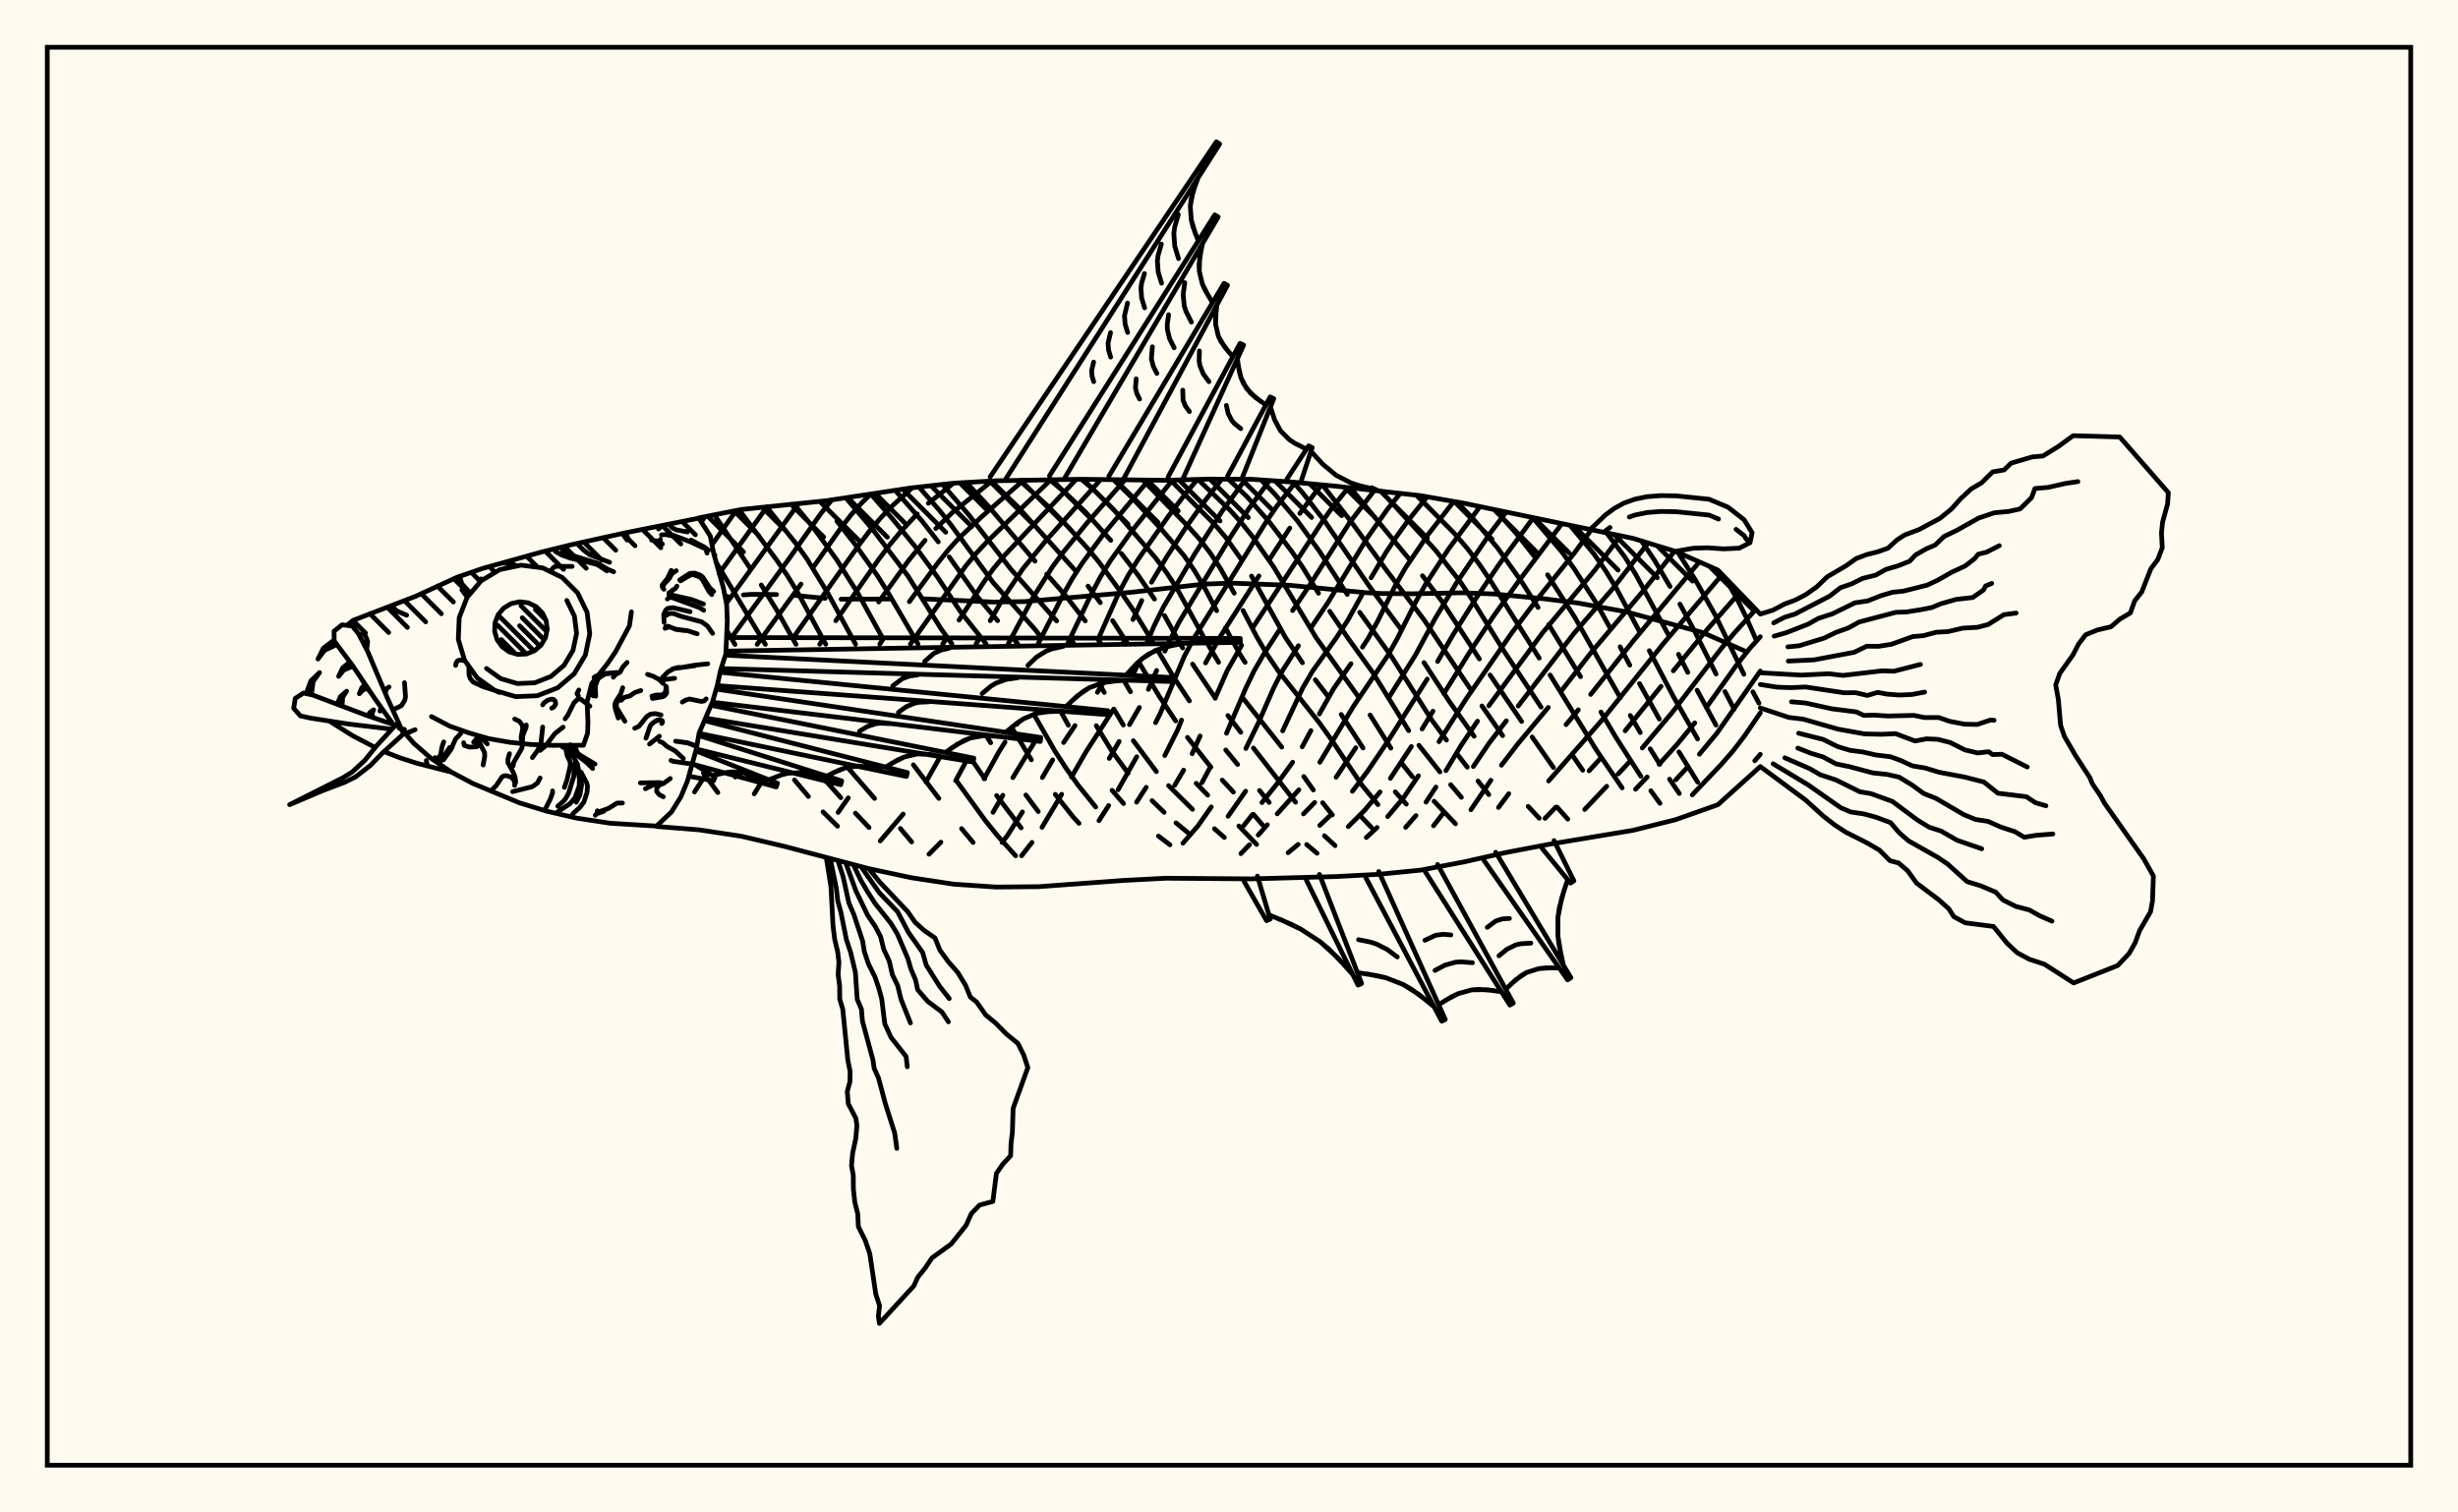 <svg xmlns="http://www.w3.org/2000/svg" width="520" height="320"><rect x="0" y="0" width="520" height="320" fill="floralwhite"/><rect x="10" y="10" width="500" height="300" stroke="black" stroke-width="1" fill="none"/><path stroke="black" stroke-width="1" fill="none" stroke-linecap="round" stroke-linejoin="round" d="
M 147.84 109.57 156.84 107.8 174.81 105.94 192.77 103.23 201.75 102.23 210.73 101.72 228.69 101.4 246.66 101.62 255.64 101.37 264.62 101.39 273.6 102.01 282.58 102.86 300.54 104.87 309.53 106.44 345.45 113.9 354.43 116.65 363.41 120.6 372.4 129.92 
M 372.4 162.18 363.41 170.27 354.43 173.44 345.45 175.68 327.49 178.67 318.51 180.39 309.53 182.4 300.54 184.1 291.56 184.99 282.58 185.46 264.62 185.95 246.66 185.81 237.68 186.28 219.71 187.6 210.73 187.68 201.75 187.07 192.77 185.7 183.79 183.78 165.82 179.04 156.84 176.93 147.86 175.57 138.89 174.86 
M 369.02 137.69 360.2 133.83 343.96 129.43 333.72 127.57 326.6 126.68 316.1 125.67 309.32 125.42 298.9 125.63 292.23 125.57 289 125.4 272.9 123.84 260.51 123.37 254.6 123.59 239.16 125.33 216.75 127.28 210.09 127.38 195.14 126.69 
M 188.17 126.74 177.94 126.77 
M 174.58 126.59 167.79 125.94 
M 164.29 125.79 159 125.75 157.27 125.87 
M 153.88 126.18 153.4 126.23 
M 148.81 163.57 151.86 167.68 
M 154.77 163.3 155.56 164.41 
M 168.08 165.03 171.03 168.52 
M 174.12 171.78 177.19 174.81 
M 153.81 133.47 155.49 136.36 
M 174.78 165.3 177.88 168.78 
M 180.97 172.04 183.85 175.09 
M 151.44 118.87 161.92 136.34 
M 179.31 162.36 185.02 168.93 
M 190.47 175.28 192.87 178.13 
M 151.13 108.92 158.77 120.35 
M 161.05 123.77 164.39 129.21 168.39 136.32 
M 156.38 107.89 164.2 118.35 166.56 121.77 168.79 125.41 174.69 136.31 
M 193.23 161.82 198.62 168.93 
M 203.42 175.31 205.87 178.25 
M 162.15 107.22 168.27 114.85 170.71 118.25 175.15 125.54 180.99 136.29 
M 202.34 165.19 208.47 173.64 211.02 176.8 214.86 181.06 
M 167.93 106.61 172.06 111.63 176.98 118.38 181.49 125.52 186.8 135.15 
M 205.88 161.18 208.34 164.77 
M 210.84 168.32 216.02 175.16 
M 173.56 106.06 174.66 107.37 
M 177.05 110.26 180.84 115.09 185.64 121.83 187.9 125.43 194.21 136.25 
M 208.63 155.65 209.58 157.15 
M 217.03 168.2 219.65 171.71 
M 178.94 105.32 184.7 112.12 192.08 121.86 199.04 132.97 201.39 136.24 
M 214.01 153.88 218.19 160.76 
M 223.25 168.07 227.05 172.88 228.27 174.2 
M 184.22 104.52 188.61 109.54 193.55 115.56 198.39 122.18 203.16 129.38 208.61 136.22 
M 218.71 151.12 223.18 158.92 225.58 162.62 228.1 166.15 231.8 170.74 
M 189.37 103.74 194.95 110.1 198.5 114.64 
M 200.81 117.83 206.76 126.24 211.05 131.32 
M 214.03 134.73 215.29 136.2 
M 224.39 150.51 226.01 153.44 
M 235.26 167.21 237.69 170.01 
M 245.07 176.89 247.51 178.75 
M 194.42 103.05 198.8 108.05 201.11 110.96 210.17 123.34 218.84 133.03 220.28 134.82 
M 231.92 153.54 235.07 158.68 238.66 163.6 
M 243.72 169.39 246.27 171.87 
M 248.79 174.1 251.23 176.11 
M 199.39 102.5 205.02 109.01 213.83 120.4 223.54 131.37 
M 226.36 135.05 227.17 136.17 
M 232.56 144.68 233.62 146.51 
M 235.65 150.03 237.64 153.4 
M 239.76 156.71 244.64 163.26 
M 247.21 166.22 252.27 171.23 
M 256.92 175.34 259.02 177.19 
M 204.44 102.08 209.06 107.05 218.96 118.73 
M 221.43 121.5 225.43 126.02 229.58 131.36 
M 232.26 135.23 232.87 136.15 
M 237.73 143.94 239.16 146.37 
M 253.06 165.73 255.49 168.23 
M 262.09 174.76 265.84 178.66 
M 209.73 101.78 215.35 107.26 227.66 120.9 
M 230.18 124.01 232.78 127.51 
M 235.38 131.31 238.51 136.14 
M 240.89 140.03 245.25 147.33 248.71 152.53 
M 251.22 156.02 256.17 162.31 
M 258.57 165.05 260.93 167.59 
M 265.18 172.3 267.08 174.52 
M 215.63 101.6 221.5 106.91 225.79 111.3 230.18 116.12 232.46 118.89 237.26 125.45 239.76 129.1 244.06 136.12 
M 244.84 137.47 248.13 143 251.62 148.29 
M 259.31 158.68 261.82 161.74 
M 266.46 167.25 268.5 169.78 
M 276.43 178.68 278.63 180.53 
M 222.03 101.47 225.34 104.23 229.66 108.36 234.99 114.33 
M 237.21 117.08 240.73 121.64 244.23 126.76 
M 246.35 130.24 249.62 136.11 
M 249.71 136.25 250.2 137.09 
M 252.29 140.5 257.12 147.72 
M 259.77 151.39 262.49 154.93 
M 265.17 158.27 274.08 169.73 
M 280.19 176.83 282.45 178.92 
M 228.76 101.4 231.26 103.51 235.54 107.73 244.41 117.97 246.77 121.12 248.95 124.45 254.64 134.8 257.8 140.13 
M 262.79 147.51 271.16 158.07 
M 275.82 164.29 277.84 167.14 
M 279.81 169.84 281.86 172.41 
M 235.57 101.5 239.16 104.97 245.66 111.94 250.38 117.43 252.61 120.61 254.62 123.95 257.39 129.21 
M 259.24 132.83 262.25 138.33 263.41 140.15 
M 287.83 172.65 290.13 175.06 
M 241.78 101.57 251.43 111.45 253.78 114.09 256.04 117.01 258.18 120.27 261.1 125.5 
M 262.97 129.16 265.89 134.77 268.05 138.45 270.48 142.03 279.05 152.85 281.59 156.39 288.11 166.1 291.51 170.24 
M 247.63 101.59 257.05 111.04 259.35 113.75 262.66 118.46 
M 264.76 121.88 271.9 134.81 275.53 140.22 
M 278.26 143.82 281.07 147.49 
M 283.73 151.16 288.35 158.25 
M 295.17 167.54 297.51 170.14 
M 253.43 101.43 260.34 108.06 262.65 110.63 264.96 113.52 269.51 120.05 278.39 134.85 287.53 147.64 
M 289.85 151.28 294.24 158.28 
M 296.51 161.46 298.8 164.34 
M 303.38 169.52 307.92 174.3 
M 259.86 101.38 263.74 105.02 268.42 110.3 273.22 116.59 275.57 120 278.94 125.52 
M 281.3 129.33 285.19 135.04 290.41 142.29 298.02 154.59 
M 300.18 157.69 304.62 163.32 
M 306.89 166.02 309.16 168.7 
M 266.78 101.54 269.61 104.44 274.43 110.13 279.15 116.66 285.02 125.76 
M 287.64 129.54 294.28 138.76 302.81 152.21 306.01 156.59 
M 308.19 159.44 310.41 162.32 
M 312.68 165.25 314.97 168.12 
M 273.6 102.01 275.62 104.31 280.27 110.3 289.69 124.04 296.46 133.23 
M 301.25 140.19 306.53 148.3 311.86 155.78 
M 323.29 170.61 325.63 173.12 
M 279.77 102.59 286 110.59 293.14 120.42 301.22 131.08 311.35 146.21 
M 313.51 149.36 317.89 155.64 
M 329.41 170.77 331.67 173.31 
M 285.67 103.19 298.25 118.45 
M 300.93 121.82 304.92 127.05 312.97 139.41 
M 315.23 142.81 321.9 152.64 
M 324.13 155.93 328.64 162.39 
M 292.14 103.88 303.65 116.37 308.93 123.1 311.31 126.67 318.06 137.57 326.02 149.61 
M 332.63 159.76 334.83 162.96 
M 299.69 104.77 307.71 112.89 310.4 116.02 312.96 119.39 315.36 122.94 325.63 139.24 
M 327.93 142.82 337.76 158.75 343.17 166.7 
M 308.19 106.21 311.63 109.74 316.86 115.98 321.9 123.08 325.39 128.53 
M 327.63 132.14 334.37 143.17 
M 338.69 150.65 341.87 156.04 347.13 164.25 
M 349.24 167.31 351.17 169.97 
M 316.32 107.88 320.79 112.88 324.84 118.03 
M 327.4 121.61 333.16 130.62 342.79 147.64 
M 344.9 151.38 347.01 154.99 
M 349.1 158.43 351.15 161.71 
M 353.2 164.85 355.26 167.88 
M 324.29 109.57 330.36 116.7 332.99 120.29 337.65 127.5 340.72 133.05 
M 342.74 136.85 344.79 140.73 
M 346.84 144.62 351.03 152.14 
M 355.18 159.07 359.15 165.49 
M 332.14 111.14 337.19 117.19 339.7 120.8 341.95 124.47 346.95 133.83 
M 348.92 137.67 353.98 147.32 359.14 156.35 
M 339.84 112.7 343.71 117.79 346.02 121.49 353.12 134.62 
M 355.09 138.43 357.06 142.26 
M 359.03 146.03 363.02 153.41 
M 347.25 114.45 349.99 118.49 353.3 124.09 
M 355.39 127.81 358.42 133.39 363.04 142.61 
M 364.92 146.31 366.88 150.06 
M 354.99 116.89 358.72 122.79 362.86 130.12 368.92 142.66 
M 370.83 146.37 372.11 148.78 
M 364.81 122.05 367.5 126.75 369.27 130.3 371.58 135.51 
M 149.16 109.31 148.35 110.43 
M 155.73 108.02 150.62 115.26 
M 162.27 107.2 152.12 121.39 
M 168.97 106.51 153.68 127.62 
M 175.97 105.77 173.7 108.59 166.88 118.27 154.73 134.92 
M 184.26 104.51 182.39 106.3 180.06 108.91 177.81 111.82 172.03 120.04 
M 169.46 123.58 160.17 136.34 
M 192.98 103.21 188.89 106.92 186.5 109.37 184.16 112.09 181.86 115.11 167.73 135.03 
M 149.09 164.21 146.92 167.56 
M 201.7 102.24 196.39 106.49 
M 194.05 108.73 190.55 112.47 188.2 115.3 185.84 118.43 176.82 131.34 
M 174.16 135.21 173.41 136.31 
M 209.86 101.77 201.45 108.47 197.97 111.83 
M 195.7 114.32 192.24 118.57 185.88 127.37 
M 161.22 165.27 159.56 167.97 
M 216.55 101.57 207.67 109.34 202.84 113.88 200.62 116.33 198.47 119.02 192.38 127.3 
M 186.87 135.15 186.12 136.28 
M 222.34 101.46 208.81 114.62 206.45 117.14 204.29 119.77 192.61 136.26 
M 175.5 163.89 174.6 165.29 
M 227.69 101.41 212.49 117.53 210.16 120.33 208.09 123.21 202.9 131.19 
M 200.39 134.87 199.44 136.24 
M 179.46 168.81 177.3 171.9 
M 232.85 101.46 221.28 114.37 216.4 120.33 212.26 126.5 209.49 131.32 
M 207.4 134.78 206.5 136.22 
M 237.98 101.53 229.83 110.81 225.06 116.68 222.72 119.83 218.54 126.41 213.31 136.2 
M 198.93 160.03 195.88 165.46 
M 191.07 172.24 186.22 177.92 
M 242.98 101.58 233.42 113.06 228.92 119.19 226.77 122.55 224.79 126.06 219.64 136.19 
M 204.25 161.31 202.17 165.19 
M 248.02 101.58 239.29 112.54 234.83 118.75 232.78 122.1 230.86 125.7 225.87 136.17 
M 215.46 152.78 215.15 153.23 
M 212.62 157.03 211.39 158.95 208.18 164.77 
M 199.05 178.18 196.53 180.73 
M 253.33 101.44 251.14 104.01 247.21 109.17 240.81 118.3 238.64 121.79 236.67 125.48 232.33 135.21 
M 218.86 157.01 214.27 164.53 
M 212.16 168.26 210.07 171.87 
M 258.47 101.38 254.79 106.11 250.95 111.49 246.87 117.75 243.6 123.19 
M 241.54 127.05 239.69 131.08 
M 237.97 135.16 237.57 136.14 
M 233.45 144.43 232.16 146.48 
M 227.42 153.51 225.01 157.1 
M 222.7 160.78 220.51 164.51 
M 216.3 171.78 213.12 176.79 211.99 178.25 
M 263.5 101.39 258.48 108.25 252.72 117.24 246.14 128.41 244.13 132.48 242.57 136.13 
M 240.98 139.94 239.75 142.68 
M 235.6 150.04 229.85 158.9 226.67 164.41 
M 224.6 168.05 220.44 175.04 
M 218.32 178.23 216.12 181.06 
M 268.57 101.66 264.16 107.68 260.25 113.71 249.41 131.69 247.16 136.12 
M 246.86 136.81 246.43 137.77 
M 244.69 141.85 242.95 145.85 
M 241.04 149.69 238.94 153.32 
M 236.76 156.87 234.66 160.47 
M 274.04 102.05 270.02 107.24 267.92 110.33 252.61 134.97 250.54 138.87 245.42 151.02 244.47 152.9 
M 240.48 160.11 236.53 167.1 
M 234.54 170.43 232.49 173.63 
M 279.65 102.58 278.11 104.41 274.98 108.64 
M 272.86 111.73 268.55 118.37 
M 266.33 121.86 258.15 134.67 255.04 140.26 
M 249.96 152.36 249.16 154.37 246.41 159.86 
M 242.48 166.57 240.45 169.72 
M 285.28 103.14 281.81 107.44 279.79 110.28 264.96 132.89 
M 262.67 136.52 259.61 141.92 257.06 147.74 
M 253.88 155.72 252.21 159.47 
M 250.4 162.94 248.51 166.15 
M 290.77 103.73 285.52 110.57 277.19 123.61 273.45 129.18 
M 270.9 132.94 267.33 138.44 265.28 141.99 263.53 145.64 259.47 155.15 
M 256.02 162.34 254.28 165.59 
M 296.25 104.37 293.56 107.68 289.29 113.74 280.96 127.45 277.24 132.97 
M 274.69 136.62 271.24 142.02 269.4 145.66 266.19 153 263.56 158.37 
M 256.25 170.72 253.45 174.72 250.25 178.4 
M 301.92 105.11 297.68 110.4 295.39 113.6 293.17 116.95 290.06 122.24 
M 288.12 125.86 285.07 131.34 282.69 134.97 277.67 142.01 275.57 145.6 271.35 154.64 
M 263.52 167.39 259.81 172.7 
M 307.55 106.1 302.02 113.22 297.27 120.24 295.14 123.96 291.43 131.47 289.4 135.14 288.23 136.92 
M 285.8 140.43 282.13 145.7 279.12 151.06 
M 277.33 154.58 275.49 158.01 
M 273.47 161.27 270.19 165.79 266.97 169.81 
M 264.98 172.31 263.11 174.68 
M 313.09 107.19 306.42 116.2 301.61 123.58 299.45 127.45 295.6 135.12 293.54 138.77 286.33 149.43 279.22 161.28 
M 274.78 167.1 270.2 172.19 
M 268.11 174.5 266.18 176.68 
M 264.34 178.72 262.51 180.61 
M 318.62 108.36 315.3 112.75 308.25 123.14 303.59 130.89 299.46 138.56 293.74 147.7 
M 286.82 158.21 282.66 164.44 
M 278.12 169.79 275.75 172.21 
M 324.35 109.58 317.14 119.4 312.22 126.64 307.4 134.29 304.13 139.95 
M 301.94 143.67 293.75 156.61 289.32 163.16 286.11 167.42 
M 281.56 172.4 279.2 174.63 
M 274.64 178.65 272.51 180.41 
M 330.41 110.81 321.22 123.05 316 130.3 311.09 137.7 305.44 146.76 
M 303.15 150.47 300.85 154.23 
M 298.58 157.94 294.14 164.68 
M 291.95 167.56 288.66 171.47 285.23 174.89 
M 336.68 112.02 333.15 116.9 325.21 126.76 319.81 133.92 310.13 147.92 304.43 156.92 
M 300.08 164.13 296.86 168.87 293.57 172.77 
M 291.33 175.08 289.05 177.2 
M 342.83 113.33 337.41 120.61 326.33 133.89 314.96 149.33 
M 312.57 152.58 309.13 157.67 305.89 163.06 
M 303.78 166.52 301.68 169.71 
M 299.55 172.55 297.37 175.05 
M 348.65 114.88 341.3 124.4 332.9 134.11 321.18 149.38 
M 318.67 152.51 315.04 157.21 311.69 162.18 
M 305.39 171.97 303.27 174.71 
M 354.28 116.6 347.52 125.15 336.69 137.96 330.13 146.41 
M 327.54 149.68 321.17 157.31 317.63 161.91 
M 315.41 165.08 311.18 171.32 
M 359.5 118.88 345.67 135.43 336.51 146.93 
M 333.9 150.18 331.3 153.32 
M 319.19 167.93 317.01 170.84 
M 364.34 121.56 351.83 136.24 338.87 152.4 327.61 165.24 
M 368.01 125.37 360.85 133.55 354 141.93 
M 351.4 145.22 343.81 154.62 
M 338.67 160.37 336.18 163.09 
M 329.14 170.77 326.85 173.15 
M 371.45 128.94 367.05 133.76 364.12 137.23 353.73 150.77 347.43 158.25 
M 344.86 161.04 342.34 163.74 
M 339.91 166.36 335.25 171.26 
M 372.4 134.71 370.11 137.26 367.28 140.84 360.97 149.7 
M 358.53 152.95 354.81 157.48 350.99 161.7 
M 348.47 164.39 346 166.99 
M 372.4 141.98 363.2 155.16 359.51 159.58 
M 357.01 162.32 354.51 164.99 
M 372.4 150.82 369.09 155.66 366.63 158.88 364.13 161.74 358.01 168.17 
M 372.4 159.59 371.23 160.96 
M 209.47 100.89 257.33 30 258.03 30.46 212.55 101.68 
M 222.02 100.67 256.99 45.46 257.71 45.9 225.07 101.43 
M 234.58 100.76 258.95 59.95 259.68 60.36 237.59 101.53 
M 247.12 100.9 262.34 72.64 263.09 73.01 250.15 101.52 
M 259.69 100.75 268.71 83.98 269.47 84.34 262.68 101.39 
M 272.26 101.35 276.85 94.33 277.6 94.69 275.15 102.15 
M 290.19 103.19 291.57 103.82 
M 253.43 37.67 252.37 40.63 251.81 43.59 252.02 46.55 252.4 48.03 253.5 50.98 
M 254.4 51.53 253.8 54.49 253.71 57.36 254.37 60.11 254.98 61.43 256.51 64.03 
M 257.43 64.55 257.15 67.3 257.17 68.62 257.74 71.11 259.04 73.36 260.82 75.47 
M 261.77 75.94 262.19 78.67 262.55 79.94 263.72 82.21 265.55 84.07 267.81 85.66 
M 268.77 86.11 269.64 88.79 270.9 91.15 272.74 93 273.87 93.75 276.39 95.03 
M 277.34 95.49 279.85 98.22 282.61 100.52 285.76 102.15 287.48 102.72 291.08 103.6 
M 252.86 39.15 252 42.11 251.81 43.59 252.02 46.55 252.91 49.5 
M 249.28 45.39 248.5 48.06 248.33 49.39 248.52 52.05 249.32 54.71 
M 245.69 51.64 245 54.01 244.85 55.19 245.02 57.56 245.74 59.92 
M 242.11 57.88 241.5 59.95 241.37 60.99 241.52 63.06 242.15 65.13 
M 238.53 64.12 237.89 66.79 238.02 68.56 238.56 70.34 
M 234.94 70.37 234.41 72.59 234.52 74.07 234.97 75.55 
M 231.36 76.61 230.94 78.39 231.02 79.57 231.38 80.75 
M 254.07 53.02 253.67 55.94 253.71 57.36 254.37 60.11 255.71 62.74 
M 250.64 59.8 250.3 62.32 250.53 64.73 250.91 65.9 252.05 68.16 
M 247.22 66.59 246.93 68.69 246.96 69.71 247.44 71.69 248.4 73.58 
M 243.79 73.37 243.58 75.89 243.97 77.48 244.74 79.01 
M 240.37 80.16 240.21 82.07 240.5 83.27 241.09 84.43 
M 257.26 65.93 257.17 68.62 257.74 71.11 258.3 72.26 259.9 74.42 
M 253.74 74.24 253.68 76.3 253.82 77.28 254.54 79.09 255.76 80.75 
M 250.22 82.55 250.28 84.66 250.78 85.92 251.63 87.08 
M 261.95 77.32 262.55 79.94 263.05 81.13 264.56 83.19 266.65 84.88 
M 259.44 85.77 259.82 87.48 260.59 88.95 261.13 89.59 262.49 90.69 
M 153.77 134.89 262.38 135.07 262.39 135.91 153.59 137.76 
M 153.47 138.62 248.46 143.37 248.43 144.21 152.56 141.45 
M 152.36 142.24 234.37 150.37 234.29 151.2 151.74 145.06 
M 151.52 145.8 220.19 156.04 220.08 156.88 150.7 148.57 
M 150.43 149.22 206.02 160.41 205.87 161.23 149.28 151.93 
M 149.04 152.47 191.95 163.46 191.76 164.28 147.89 155.16 
M 147.81 155.61 178.07 165.22 177.85 166.03 147.3 158.47 
M 147.19 158.85 164.48 165.71 164.21 166.5 146.37 161.62 
M 147.04 161.81 151.26 164.42 150.95 165.2 145.7 164.22 
M 250.71 136.11 247.42 136.66 244.36 137.65 241.67 139.33 240.46 140.41 238.19 142.86 
M 238.15 143.92 234.9 144.17 233.35 144.44 230.46 145.5 227.88 147.26 225.51 149.49 
M 225.42 150.54 222.25 150.5 219.25 150.93 216.5 152.1 215.22 152.94 212.76 154.93 
M 212.62 155.98 209.55 155.65 208.05 155.65 205.2 156.17 202.55 157.44 200.01 159.2 
M 199.82 160.24 196.88 159.63 194.01 159.52 191.28 160.17 189.95 160.76 187.36 162.28 
M 187.12 163.31 184.32 162.44 181.56 162.06 178.85 162.46 177.52 162.93 174.87 164.2 
M 174.59 165.22 171.96 164.09 169.31 163.46 166.66 163.61 165.32 163.95 162.65 164.98 
M 162.31 165.98 159.92 164.5 157.44 163.52 154.84 163.3 153.49 163.46 150.75 164.1 
M 249.05 136.35 245.85 137.08 242.97 138.4 241.67 139.33 239.31 141.6 
M 224.93 136.75 222.47 137.31 221.33 137.75 219.27 139.03 217.46 140.78 
M 200.8 137.15 199.1 137.54 197.56 138.24 195.61 139.95 
M 236.51 144.01 233.35 144.44 230.46 145.5 229.14 146.3 226.68 148.35 
M 215.31 143.4 212.89 143.74 210.67 144.55 209.66 145.16 207.78 146.73 
M 194.11 142.8 192.43 143.03 190.89 143.59 188.87 145.11 
M 223.82 150.49 220.72 150.63 219.25 150.93 216.5 152.1 213.98 153.9 
M 196.47 148.49 194.45 148.58 193.49 148.78 191.71 149.53 190.07 150.71 
M 211.07 155.78 208.05 155.65 205.2 156.17 203.85 156.72 201.27 158.28 
M 188.18 153.1 186.22 153.01 185.28 153.12 183.49 153.71 181.81 154.73 
M 198.34 159.9 195.43 159.49 194.01 159.52 191.28 160.17 188.65 161.49 
M 185.71 162.84 182.93 162.16 180.2 162.16 178.85 162.46 176.19 163.53 
M 183.79 183.78 186.12 186.64 192.03 192.88 193.59 195.13 195.51 196.86 197.79 198.44 198.82 200.99 200.55 203.39 202.62 205.75 204.28 208.5 205.28 210.96 206.61 212 208.52 214.73 210.55 216.39 212.95 218.81 215.35 220.77 216.57 223.22 217.44 225.88 214.33 234.51 214.17 239.6 213.89 241.94 213.8 244.53 212.18 246.27 210.8 248.25 210.04 254.2 207.24 254.96 205.49 256.77 204.39 259.23 201.24 263.19 197.15 266.16 195.74 268.28 194.16 270.23 193.33 272.06 186.04 280 185.82 278.48 186.08 276.26 185.28 273.82 184.01 265.26 183.07 262.5 181.59 259.51 181.46 256.82 180.83 254.3 180.54 251.59 180.51 248.66 180.14 246.62 180.37 244.03 181.04 240.92 181.28 238.16 181.07 236.62 179.46 233.53 179.24 230.95 179.81 228.85 179.85 226.73 179.36 224.26 178.29 213.53 177.65 211.38 177.63 208.63 177.31 206.13 177.48 203.57 177.2 201.31 176.58 198.73 176.22 195.81 175.8 187.65 174.81 181.5 
M 182.16 183.37 186.04 188.9 189.88 192.89 192.21 197.31 195.19 201.53 195.95 204.19 198.77 208.66 200.82 211.27 
M 180.53 182.95 182.09 186.2 183.57 188.72 185.13 191.15 188.41 195.27 189.83 197.58 192.07 202.84 192.71 205.03 193.69 207.33 194.15 209.42 196.26 211.86 199.26 214.11 200.64 216.2 
M 178.91 182.54 181.07 188.49 183.55 193.64 185.12 195.95 186.28 198.13 186.95 200.81 188.13 203.37 188.79 206.23 189.91 208.53 190.6 211.39 192.61 216.43 
M 177.28 182.13 178.37 185.53 179.58 191.03 180.65 193.53 182.49 199.1 182.86 201.35 183.73 203.94 185.11 206.72 185.9 209.03 186.53 211.36 187.18 216.61 188.49 219.47 191.68 223.52 191.94 225.71 
M 175.66 181.72 176.92 187.91 177.24 190.63 177.89 193 179.06 198.8 179.95 201.48 180.96 205.73 181.35 211.43 182.24 213.52 182.45 216.03 184.68 224.27 184.92 226 185.85 228.07 187.32 233.59 189.28 239.73 189.72 242.98 
M 328.76 177.85 332.96 186.37 332.25 186.83 326.22 179.48 
M 316.42 180.32 332.33 206.86 331.63 207.32 313.89 181.97 
M 304.13 182.9 320.14 212.23 319.42 212.66 301.52 184.43 
M 291.68 184.39 305.75 215.69 305 216.06 288.96 185.72 
M 279.13 185 288.06 208.09 287.29 208.43 276.37 186.21 
M 266.01 185.36 268.72 194.46 267.95 194.79 263.23 186.55 
M 331.65 186.09 330.37 190.06 329.59 194.06 329.59 198.1 329.86 200.13 330.74 204.21 
M 329.85 204.78 326.94 204.79 325.54 204.94 322.95 205.76 320.65 207.3 318.54 209.3 
M 317.63 209.84 314.46 209.39 311.39 209.43 308.48 210.23 307.08 210.9 304.35 212.56 
M 303.4 213.03 300.23 210.43 296.86 208.3 293.17 206.87 291.22 206.41 287.17 205.78 
M 286.2 206.21 282.88 202.52 279.27 199.24 275.21 196.59 273.02 195.49 268.45 193.55 
M 330.97 188.08 329.89 192.06 329.59 194.06 329.59 198.1 330.27 202.17 
M 328.38 204.75 325.54 204.94 322.95 205.76 321.77 206.45 319.58 208.27 
M 323.86 199.54 321.68 199.68 320.66 199.92 318.79 200.84 317.11 202.23 
M 319.33 194.32 317.82 194.42 316.44 194.86 314.64 196.2 
M 316.04 209.58 312.91 209.32 311.39 209.43 308.48 210.23 305.71 211.7 
M 311.5 203.69 309.1 203.5 307.94 203.58 305.7 204.2 303.58 205.32 
M 306.95 197.81 305.29 197.67 303.69 197.89 301.44 198.94 
M 301.83 211.7 298.58 209.29 296.86 208.3 293.17 206.87 289.21 206.06 
M 295.6 202.47 293.49 200.9 291.2 199.74 289.97 199.33 287.4 198.81 
M 284.56 204.33 281.13 200.81 279.27 199.24 275.21 196.59 270.76 194.49 
M 372.4 129.92 375.07 129.1 377.54 127.79 379.73 126.99 381.96 125.84 384.36 124.16 386.53 122.06 390.61 119.66 392.65 118.19 394.92 117.33 397.15 116.78 399.42 115.98 401.34 114.21 402.97 113.17 405.98 112.05 410.4 109.68 412.83 107.7 414.74 105.56 417.04 103.42 419.18 102.18 421.55 99.84 423.98 99.43 425.46 97.99 429.96 96.67 432.19 96.48 435.48 94.45 438.59 92.18 448.44 92.46 458.72 104.23 458.57 106.57 457.5 110.5 457.27 112.77 457.44 115.88 456.5 118.37 455.03 120.32 453.1 125.23 451.59 127.14 450.69 129.68 448.47 130.99 446.57 132.62 443.71 133.29 441.21 134.31 439.7 136.31 438.56 138.54 435.76 142.47 434.89 144.91 435.45 147.98 435.93 153.46 436.72 155.78 439.08 159.85 442.11 164.52 442.65 165.84 444.3 168.26 445.26 170 453.52 181.7 455.56 185.34 455.37 190.61 454.95 192.92 452.65 196.88 451.7 199.48 450.41 201.75 448.01 204.28 438.69 207.97 432.51 204.01 429.28 202.94 426.77 201.59 424.61 199.57 421.73 196.02 415.75 195.25 413.34 193.95 412.28 192.28 410.19 190.4 405.46 186.84 403.55 184.21 401.65 182.58 399.85 182.12 397.58 179.85 395.02 178.36 390.47 176.06 388.11 174.52 385.74 172.67 382.01 169.29 372.4 162.18 
M 375.23 131.79 377.52 130.61 379.73 129.92 387.03 126.15 389.37 124.34 391.8 123.5 394.01 122.39 396.84 121.67 399 120.46 401.47 119.74 403.99 118.75 405.23 117.42 407.53 116.11 409.38 115.32 411.28 113.5 414.03 112.18 418.59 109.61 421.87 108.5 424.94 108.21 427.36 107.68 429.79 105.29 430.5 103.36 433.22 103.13 437.01 102.28 439.59 101.89 
M 375.34 134.59 377.85 133.88 382.51 132.06 384.72 130.82 387.64 129.88 392.42 127.54 395.08 127.15 398.04 125.99 400.41 125.3 402.67 125.07 407.67 123.81 409.93 122.76 412.86 121.08 415.73 119.75 417.71 118.22 418.49 117.27 420.29 116.81 422.97 115.45 
M 378.24 136.86 380.6 136.63 385.93 135 388.38 133.81 391.03 132.86 393.32 131.6 401.09 129.55 403.3 129.48 406.44 128.98 408.68 128.54 410.58 127.75 413.86 126.81 417.34 126.42 419.62 124.82 420.07 123.97 421.35 123.44 
M 378.32 139.87 383.78 139.61 392.29 138 394.91 136.72 397.38 136.75 400.15 136.31 404.64 134.69 406.9 134.49 409.62 133.77 412.12 133.63 415.24 132.9 418.37 132.72 420.6 132.13 423.93 130.05 426.51 129.71 
M 372.4 142.34 381.12 142.84 386.84 142.55 389.91 142.9 398.2 141.93 400.67 142.02 406.28 140.57 
M 372.4 144.82 375.88 145.38 378.84 145.49 381.99 145.35 390.16 146.58 392.51 146.55 395.05 147.14 397.22 146.49 399.2 146.86 401.81 147.06 404.43 146.94 407.17 146.43 
M 378.99 148.48 381.97 148.74 387.55 149.97 392.72 150.62 394.31 151.37 396.43 151.3 399.39 151.49 404.93 151.36 407.07 151.81 410.18 151.82 412.46 152.61 415.6 153.22 418.29 153.28 421.04 152.36 421.86 152.39 
M 372.4 149.78 378.42 151.79 381.45 152.15 388.9 154.28 394.48 155.28 398.02 155.36 401.03 155.23 405.13 156.78 407.55 156.32 410 156.43 412.63 157.12 415.67 158.66 418.39 159.31 420.7 159.04 421.53 159.65 423.51 159.58 428.88 162.28 
M 380.51 155.13 385.72 156.45 388.74 157.95 391.4 158.76 394.09 159.1 396.82 159.73 399.94 160.11 402.11 160.9 404.6 162.05 407.29 162.49 410.22 163.39 415.57 164.4 419.69 165.45 422.67 167.83 428.68 168.56 430.6 169.83 432.82 170.49 
M 380.34 158.28 383.07 159.36 385.69 160.15 388.42 161.62 391.23 162.2 396.15 163.52 399.23 163.85 401.78 164.43 404.48 166.07 406.96 167.88 409.61 168.94 415.42 172.34 417.91 173.37 420.6 173.79 423.27 174.98 426.24 175.95 428.25 177.14 430.75 176.73 434.3 176.45 
M 377.58 160.33 382.86 162.63 385.09 163.92 388.39 165.01 393.44 167.51 395.83 167.92 400.36 169.57 405.63 173.49 408.14 175.03 410.61 175.81 414.01 177.77 419.24 179.58 
M 375.11 161.6 382.52 166.06 389.44 170.91 391.56 171.8 394.27 172.2 396.78 172.87 399.95 174.05 401.82 176.22 403.75 177.9 409.93 181.39 412.02 182.8 416.15 186.53 418.98 187.4 422.21 188.76 423.71 190.4 426.47 191.78 429.32 192.53 431.49 193.75 434.1 194.89 
M 336.47 111.97 339.69 108.9 341.51 107.57 343.54 106.45 345.85 105.62 348.46 105.08 351.38 104.86 354.58 104.91 361.56 105.63 365.57 107.31 368.98 109.97 370.67 112.71 370.22 114.82 367.94 115.98 364.63 116.13 361.31 115.9 358.31 115.98 354.43 116.65 
M 339.51 112.42 340.6 111.59 
M 344.69 109.39 345.85 108.98 348.46 108.44 351.38 108.21 354.58 108.27 361.56 108.98 363.56 109.82 
M 367.27 112 368.98 113.33 369.48 114.14 
M 73.36 132.31 74.71 131.25 87.93 126.16 96.76 122.11 102.19 120.24 114.49 116.82 120.6 115.31 132.26 112.74 147.84 109.63 150.26 113.4 150.96 116.99 153.01 124.28 153.73 127.88 153.86 131.4 153.55 138.36 152.47 141.71 151.72 145.11 150.74 148.48 147.9 155.09 147.3 158.51 145.43 165.26 144.05 168.57 142.05 171.79 138.89 174.78 129.09 174.18 121.97 173.09 115.7 171.64 109.94 169.88 100.03 165.76 95.49 163.35 91.22 160.47 87.58 157.3 84.65 154 
M 78.58 146.74 77.58 145.47 76.39 143.5 
M 133.58 129.46 133.16 132.42 130.25 137.85 128.57 140.34 125.18 144.63 124.2 148.52 124.38 152.68 124.31 155.13 123.43 157.68 116.99 157.7 112.26 157.51 107.82 157.05 103.4 156.28 99.17 155.05 95.16 153.64 91.28 151.61 
M 83.2 153.27 79.29 147.8 74.52 140.71 70.7 135.61 70.67 133.54 72.36 132.2 74.51 132.44 75.83 134.07 77.77 137.8 81.97 147.74 84.78 153.93 
M 82.92 154.28 73.75 153.19 65.67 151.93 63.55 151.46 62.13 149.86 62.46 147.77 64.19 146.63 66.16 147.05 77.72 151.42 83.69 153.44 
M 84.27 153.64 84.5 153.72 
M 100.94 143.41 98.27 139.67 96.96 135.26 97.15 130.67 98.82 126.38 101.79 122.88 105.74 120.52 110.24 119.58 114.8 120.15 118.93 122.17 122.18 125.42 124.2 129.55 124.77 134.11 123.83 138.61 121.47 142.56 117.97 145.53 113.68 147.2 109.09 147.39 104.68 146.08 100.94 143.41 
M 119.91 127.04 121.52 130.35 121.98 133.99 121.22 137.59 119.34 140.75 116.54 143.13 113.11 144.47 109.43 144.62 105.91 143.57 102.92 141.43 
M 106.24 136.85 105.17 135.36 104.64 133.6 104.72 131.76 105.39 130.04 106.58 128.64 108.16 127.7 109.96 127.32 111.78 127.55 113.43 128.36 114.73 129.66 115.54 131.31 115.77 133.13 115.39 134.93 114.45 136.51 113.05 137.7 111.33 138.37 109.5 138.45 107.73 137.92 106.24 136.85 
M 106.04 135.31 109.04 138.31 
M 105.28 132.29 111.35 138.36 
M 105.86 130.61 112.98 137.73 
M 109.92 132.4 114.22 136.71 
M 110.48 130.7 115.14 135.36 
M 110.22 128.17 115.67 133.62 
M 113.26 128.95 115.46 131.15 
M 74.67 131.28 77.33 133.95 
M 78.27 129.85 82.23 133.82 
M 81.94 128.48 86.19 132.74 
M 85.57 127.09 90.05 131.57 
M 89.11 125.6 93.37 129.85 
M 92.53 123.99 95.92 127.37 
M 96.02 122.43 99.34 125.76 
M 99.71 121.09 101.65 123.04 
M 103.53 119.88 104.76 121.11 
M 107.5 118.82 108.6 119.92 
M 111.42 117.7 113.73 120.01 
M 115.36 116.61 119.22 120.47 
M 119.39 115.61 124.02 120.24 
M 123.48 114.66 127.33 118.51 
M 127.59 113.75 130.26 116.41 
M 131.73 112.85 134.34 115.47 
M 135.9 111.99 139.8 115.89 
M 140.11 111.17 144.03 115.09 
M 144.35 110.37 147.12 113.15 
M 149.39 147.87 148.99 148.29 148.37 148.41 145.86 147.89 145.02 148.14 144.35 148.55 
M 150.58 125.8 149.97 125.13 148.63 122.69 148.18 122.17 147.59 121.9 146.62 121.57 146.15 121.62 143.94 122.9 
M 140.39 111.31 139.98 111.34 139.31 111.93 
M 143.06 120.75 142.13 121.38 141.63 122.34 140.45 123.63 140.31 124.02 
M 135.48 165.64 139.45 165.58 139.83 165.63 139.92 165.86 
M 143.21 124.01 142.84 124.56 142.2 124.89 141.93 125.21 
M 131.38 148.2 132.04 147.55 133.24 147.25 134.32 146.51 135.56 146.1 
M 124.79 149.41 123 148.03 122.67 147.89 122.18 147.95 121.42 148.71 120.13 151.29 119.55 152.09 
M 149.88 116.4 149.02 115.75 146.2 114.27 
M 128.39 120.79 126.55 119.57 125.93 119.32 120.69 118.1 118.87 117.44 117.51 116.7 
M 149.74 140.45 146.98 140.73 144.29 141.21 143.36 141.22 142.2 141.57 
M 136.65 156.18 137.49 153.76 137.8 153.24 138.62 152.59 139.61 152.28 140.13 152.55 140.03 153.04 
M 136.54 166.88 138.56 165.88 139.67 165.77 139.89 165.9 
M 86.03 130.16 84.01 129.29 82.75 128.18 
M 142.96 113.55 140.86 113.1 139.94 113.17 
M 141.28 132.77 140.88 132.74 140.71 132.95 
M 139.42 143.67 140.28 144.61 
M 137.85 114.28 139.31 114.51 139.63 114.28 
M 142 120.68 141.2 122.37 140.09 123.78 140.13 124.25 140.45 124.68 
M 132.67 114.27 131.63 112.87 
M 85.73 155.22 87.81 154.39 
M 102.21 161.85 102.54 160.05 102.52 159.23 101.4 157.07 101.03 156.83 
M 129.75 143.29 130.19 142.75 131.18 142.21 131.75 141.13 132.66 140.15 
M 93.06 159.89 92.39 160.92 92.03 160.29 
M 142.08 125.43 141.54 125.37 
M 106.38 119.15 108.04 119.23 109.49 119.74 
M 117.69 172.1 117.97 171.75 120.52 170.1 121.68 168.74 122.54 166.24 122.58 164.78 122.22 162.72 
M 103.09 157.39 101.83 156.13 101.5 156.01 100.79 156.35 100.2 157.02 
M 148.63 115.85 146.13 114.67 142.51 113.27 
M 97.47 155.19 96.35 156.39 95.44 158.51 93.8 160.79 
M 140.33 168.58 139.44 168.12 138.92 167.45 138.96 166.6 139.8 165.94 
M 121.08 159.98 120.52 158.3 119.04 158.1 
M 85.86 155.37 86.85 154.79 
M 150.75 134 149.62 132.41 148.42 131.56 144.16 130.43 142.58 129.84 141.96 129.78 141.41 129.9 141.02 130.17 
M 126.02 147.31 125.95 145.13 126.45 143.77 126.79 143.37 128.01 142.61 129.17 142.47 
M 141.8 164.72 140.33 165.79 139.87 165.93 
M 142.72 143.51 140.34 143.81 140.21 144.09 140.26 144.54 
M 119.12 153.85 117.38 155.21 115.39 157.85 114.25 158.78 
M 115.06 171.44 115.43 171.03 116.43 169.05 116.91 167.7 116.89 167.34 
M 146 129.43 142.34 128.56 141.23 128.73 140.84 129.09 140.41 129.98 140.5 131.68 
M 119.4 166.6 119.99 164.87 120.65 161.94 120.6 161.18 119.99 159.87 119.74 158.69 
M 122.35 147.18 122.05 146.77 122.45 145.98 
M 137.92 147.29 138.81 147.06 139.96 147.04 140.46 146.81 140.85 146.21 140.88 145.17 
M 125.88 161.67 122.59 159.68 122.16 159.26 121.66 158.1 121.37 157.83 120.64 157.57 119.56 157.94 
M 121.04 119.84 117.72 119.82 117.18 119.99 116.36 120.91 
M 140.13 115.11 139.65 114.64 139.7 114.12 
M 145.45 112.55 143.08 112.11 142.16 111.63 141.54 110.9 
M 101.01 157.03 100.8 157.01 100.8 157.15 
M 134.28 154.08 135.15 153.69 136.85 151.57 137.61 151.1 138.63 150.98 139.84 151.26 
M 136.77 155.91 137.4 153.97 137.67 153.38 138.05 153 138.95 152.4 139.46 152.27 140.09 152.47 140.17 152.81 140 153.07 
M 136.99 142.68 138.16 143.07 139.4 143.74 140.27 144.59 
M 111.34 153.4 111.3 153.89 110.61 155.61 110.44 158.24 108.63 161.4 108.57 162.03 
M 98.41 139.87 97.81 139.65 97.06 139.69 96.71 139.89 96.5 140.25 
M 97.72 124.8 98.85 126.34 
M 125.67 143.33 126.06 143.06 127.89 142.49 130.59 142.28 
M 147.49 134.1 145.52 133.46 142.95 133.12 141.25 132.48 
M 101.76 122.48 102.12 122.68 
M 125.38 162.59 124.1 161.33 122.16 159.84 121.37 157.98 120.42 157.66 119.75 157.92 
M 138.03 147.78 140.13 147.43 140.6 147.21 141.03 146.65 141 145.43 
M 132.78 113.69 132.25 112.74 
M 137.41 157.43 139.5 155.77 
M 130.79 151.92 130.16 149.93 130.07 149.08 130.2 148.56 131.35 146.72 131.74 145.51 
M 98.13 139.75 97.4 139.66 96.84 139.8 96.54 140.16 96.39 140.78 
M 147.4 157.95 145.59 157.22 142.92 156.82 
M 146.96 140.86 142.55 141.46 141.27 142.18 140.19 143.28 
M 128.95 118.97 124.75 117.36 123.45 116.39 122.07 114.98 
M 147.41 157.86 145.43 157.15 143.25 156.84 
M 148.83 127.79 146.26 126.83 141.5 125.77 
M 144.95 133.42 142.97 133.17 141.48 132.54 140.79 132.63 
M 97.47 136.99 97.44 137.02 
M 98.09 157.14 98.22 157.72 99.33 158.07 100.83 158 101.24 157.7 101.35 157.28 
M 93.87 156.97 93.5 158.02 93.22 159.69 92.4 161.04 
M 120.72 172.8 121.34 172.02 122.64 170.86 123.54 169.67 124.19 167.64 124.29 166.38 124.14 165.71 122.92 163.36 
M 107.79 159.46 107.46 160.59 107.45 161.37 108.5 163.24 108.96 164.39 109.1 165.45 108.86 166.17 
M 132.2 152.6 130.4 149.63 130.42 148.76 131.01 147.8 
M 114.26 164.6 113.67 165.7 112.6 166.45 108.46 167.49 
M 150.98 125.14 150.18 124.42 148.7 122.14 148.17 121.7 146.98 121.26 145.94 121.31 143.8 122.7 
M 148.88 129.12 148 128.57 142.18 126.43 141.58 126.41 141.18 126.75 
M 129.82 120.98 128.49 120.4 126.44 119.17 121.72 117.72 118.97 116.37 
M 118 170.57 119.21 169.51 119.74 168.86 120.34 167.67 121.39 164.28 121.5 161.62 
M 114.81 153.82 114.42 157.42 113.72 158.78 112.63 160.29 
M 131.68 169.9 130.56 169.91 128.75 171.03 126.57 171.81 
M 77.57 137.41 77.78 135.76 77.43 134.78 76.75 133.75 
M 97.21 121.95 97.73 123.55 99.55 125.52 
M 83.08 150.2 84.93 149.3 85.63 148.16 85.79 147.42 85.57 144.44 
M 82.3 145.35 81.8 145.7 81.53 146.52 
M 108.89 152.14 109.9 152.63 110.49 153.44 110.58 154.17 110.25 155.88 110.33 157.2 
M 114.81 149.13 115.08 148.72 115.84 148.16 116.59 147.93 117.1 147.97 117.46 148.33 117.57 148.95 117.17 149.59 116.72 149.83 
M 105.64 146.5 104.75 146.1 
M 104.65 146.06 102.19 145.28 100.08 144.29 99.49 143.57 99.21 142.74 99.19 140.96 
M 125.94 172.49 126.41 171.96 126.37 171.54 
M 95.13 158.14 94.1 159.76 93.23 160.77 93.01 161.53 
M 127.75 171.63 126.63 172.03 126.44 171.72 
M 103.81 167.37 104.99 166.19 106.23 164.34 106.68 164.13 107.18 164.12 108.16 164.44 108.69 164.99 108.87 165.61 
M 149.58 117.02 149.37 116.33 149.1 116.01 147.74 115.4 
M 121.9 169.74 122.69 168.18 123.05 166.02 122.14 161.62 120.83 159.39 
M 146.36 161.65 142.34 161.07 141.96 160.89 
M 144.57 160.48 142.89 158.91 141.1 157.93 140.19 157.13 139.56 156.88 
M 125.47 147.22 125.63 144.92 126.27 143.57 127.93 142.57 129.13 142.47 
M 85.65 155.02 80.99 159.24 78.37 161.94 75.26 164.35 72.93 165.51 68.21 167.3 61.27 170.25 72.5 164.58 74.56 163.3 77.21 160.83 79.59 157.88 83.87 153.24 
M 84.67 153.98 85.19 154.85 
M 80.61 149.67 80.39 150.45 80.94 150.14 
M 77.27 144.81 76.52 145.53 76.02 146.78 76.78 145.96 77.82 145.61 
M 74.03 140.04 72.47 141.34 71.64 143.1 72.73 141.77 74.68 140.95 
M 70.7 135.39 68.41 137.15 67.27 139.43 68.67 137.58 71.29 136.37 
M 84.41 154.04 85.57 154.33 
M 77.8 151.45 78.26 150.73 79.04 150.18 78.75 150.85 78.83 151.82 
M 71.33 148.97 72.01 147.39 73.32 146.24 72.5 147.52 72.36 149.36 
M 64.77 146.75 65.76 144.06 67.6 142.3 66.25 144.18 65.88 146.99 
M 69.72 152.59 74.62 155.67 79.37 158.14 
M 81.23 159.02 84.66 160.35 88.2 161.49 95.49 163.35 
M 90.42 162.08 90.19 160.91 
M 151.02 117.23 151.24 117.45 
M 149.71 109.2 157.29 116.78 
M 155.31 108.1 160.5 113.29 
M 161.24 107.32 166.3 112.37 
M 167.3 106.67 174.24 113.61 
M 173.42 106.08 181.76 114.41 
M 179.32 105.26 187.72 113.66 
M 185.15 104.38 191.8 111.03 
M 190.98 103.5 200.08 112.61 
M 196.95 102.77 205.59 111.41 
M 203.06 102.16 208.47 107.57 
M 209.41 101.8 218.13 110.52 
M 215.91 101.59 224.73 110.41 
M 222.49 101.46 230.72 109.69 
M 229.14 101.4 238.65 110.91 
M 235.96 101.51 244.99 110.53 
M 242.74 101.58 249.26 108.1 
M 249.41 101.54 258.1 110.22 
M 255.96 101.37 264.09 109.51 
M 262.68 101.39 268.96 107.67 
M 269.75 101.74 277.48 109.48 
M 277.05 102.33 283.83 109.11 
M 284.48 103.06 290.87 109.45 
M 292 103.87 301.98 113.85 
M 299.61 104.76 306.31 111.46 
M 307.67 106.12 315.64 114.08 
M 316.1 107.83 324.96 116.69 
M 324.61 109.64 331.98 117 
M 332.99 111.3 342.31 120.62 
M 341.44 113.04 350.62 122.22 
M 350.57 115.47 358.06 122.95 
M 361.64 119.82 370.68 128.86 
"/></svg>